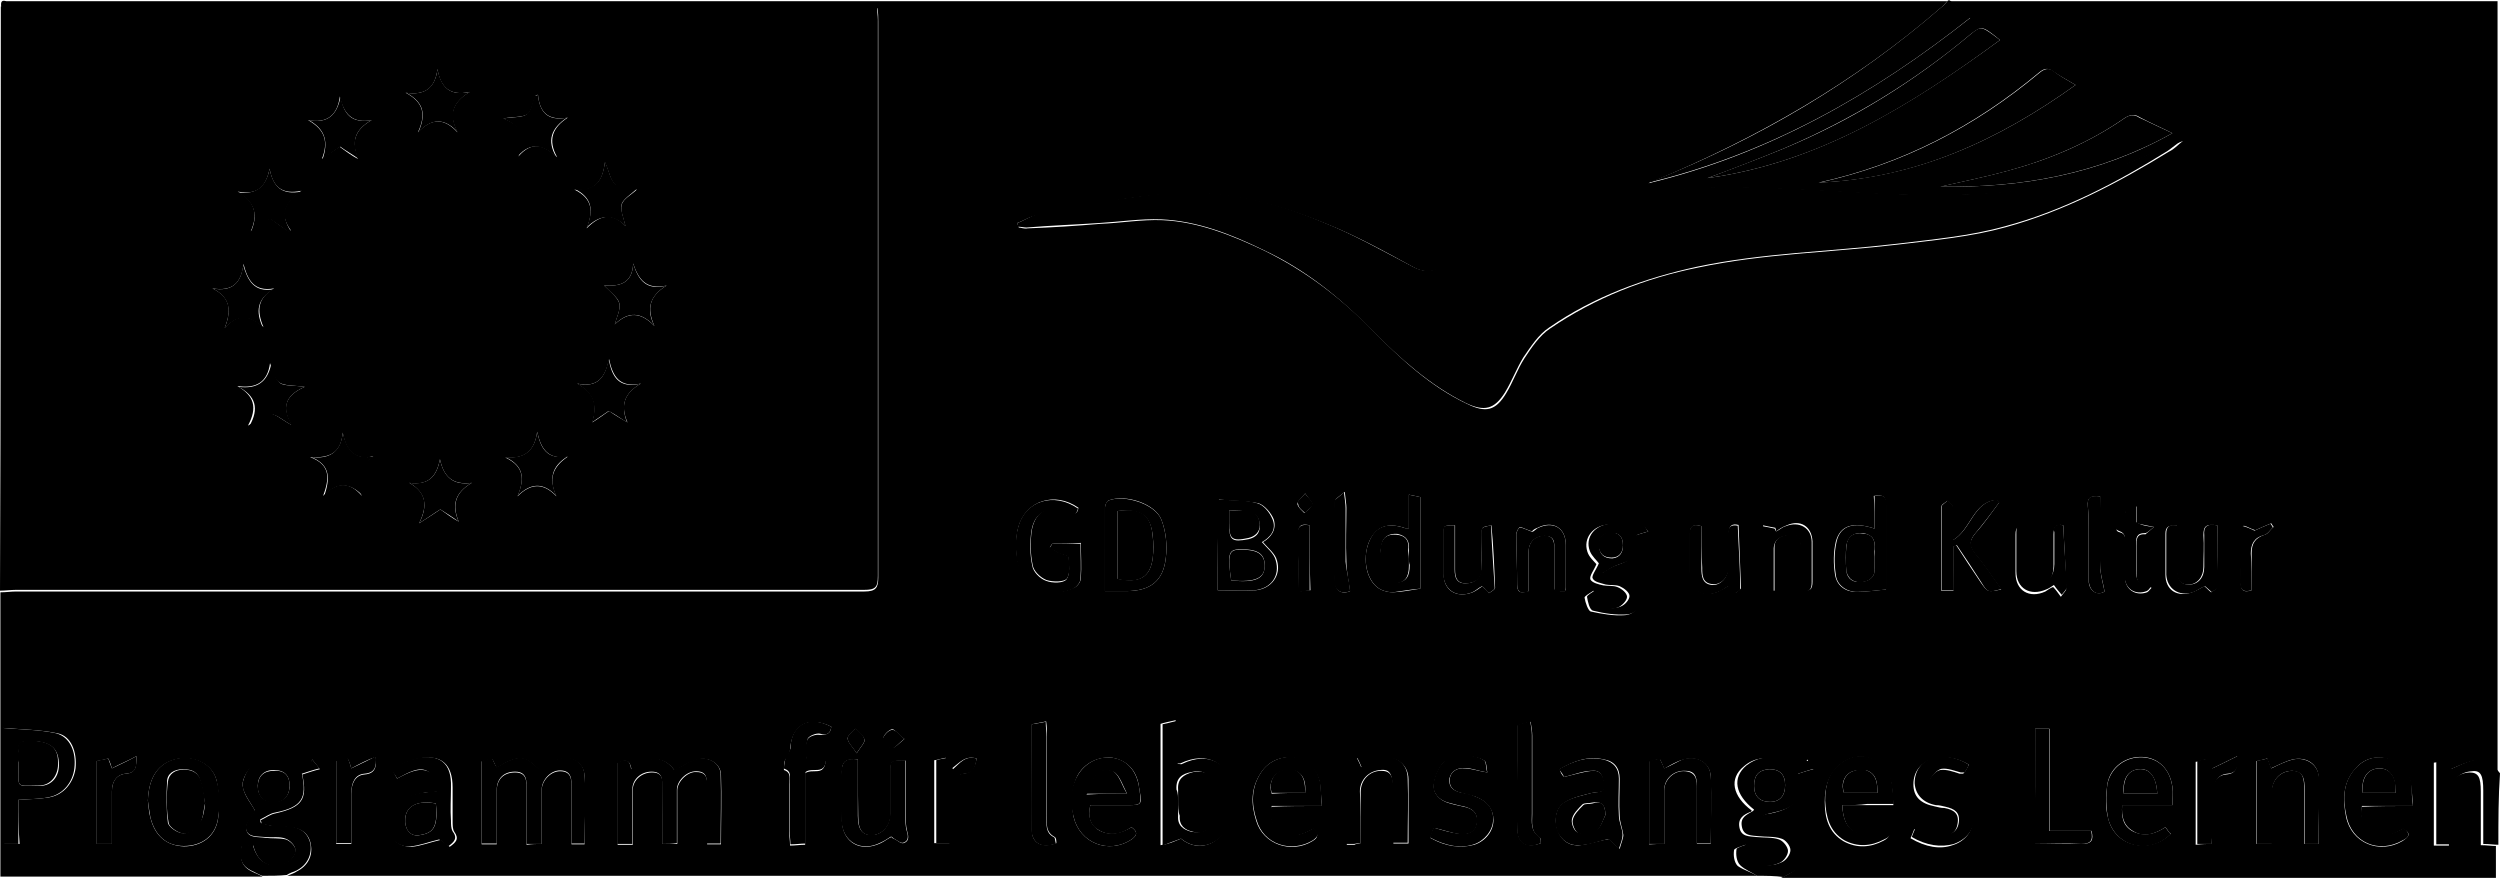 <svg xmlns="http://www.w3.org/2000/svg" viewBox="0 0 612 218.7">
  <style type="text/css">
    .path{fill:#666;}
  </style>  
<g>
	<path class="st0" d="M430.1,214.4c-119.9,0-239.9,0-359.8,0c0.9-0.4,1.7-0.6,2.4-1.1c2.6-1.3,3.9-3.7,3.4-6.5
		c-0.4-2.6-2.2-4.1-5.2-4.3c-1.3-0.2-2.6,0-3.9-0.2c-1.1-0.2-1.9-0.4-3-0.6c0-0.2,0-0.6-0.2-0.9c1.3-0.6,2.4-1.5,3.7-1.7
		c6.5-1.5,7.8-3.4,6.5-9.5c1.3-0.4,2.6-0.9,4.3-1.3c-0.9-1.1-1.3-1.7-1.9-2.4c0,0.2-0.2,0.6-0.2,0.9c-2.4-0.2-5-0.4-7.3-0.9
		c-2.8-0.4-5.6-0.2-7.5,1.9c-1.1,1.3-2.4,3.4-1.9,5c0.4,2.2,2.2,4.1,3,5.8c-0.6,1.3-2.4,2.8-2.2,4.3c0.2,2.4,3,1.9,4.7,2.2
		c1.5,0.2,3.4,0,5,0.4c1.1,0.4,2.4,1.7,2.4,2.8s-1.3,2.6-2.2,3c-4.1,1.7-7.1,0-8.2-4.3c-0.9,0-1.9,0.2-2.8,0.2
		c-0.6,3.7,0.2,5.2,3.2,6.5c0.6,0.2,1.3,0.6,1.9,0.9c-21.3,0-42.7,0-64.2,0c0-23.3,0-46.3,0-69.6c1.3,0,2.6-0.2,3.9-0.2
		c69.2,0,138.4,0,207.6,0c2.8,0,3.4-0.9,3.4-3.4c0-45.5,0-90.8,0-136.2c0-1.1,0-1.9-0.2-3.2c-1.7,0-3.2,0-4.7,0
		c-68.6,0-137.1,0-205.7,0c-1.3,0-2.8,0-4.1,0c0-0.9-0.4-2.2,1.3-1.7c0.4,0,0.6,0,1.1,0c158,0,316,0,474,0c-0.6,0.6-1.1,1.3-1.7,1.7
		c-20.9,18.1-44.6,31.7-70.1,42.3c-0.2,0-0.4,0.2-0.9,0.2c-0.2,0.2-0.4,0.4-0.6,0.4c29.5-7.1,55.2-21.8,78.9-40.5
		c-1.9-1.5-3.4-2.8-5.2-4.1c44.8,0,89.7,0,134.3,0c0,63.2,0,126.1,0,189.3c-3-4.5-4.3-4.5-11.9-1.1c-0.2-0.6-0.4-1.5-0.9-2.4
		c-1.1,0.2-2.2,0.6-2.8,0.6c0,6.9,0,13.6,0,20.3c1.3,0,2.4,0,3.7,0c0-4.3,0-8.4,0-12.7c0-3,1.9-5,5-5.2c2.2,0,2.8,1.1,2.8,4.7
		c0,1.5,0,3,0,4.7c0,2.8,0,5.6,0,8.4c1.5,0,2.6,0.2,3.7,0.2c0,2.6,0,5.2,0,7.8c-58.4,0-116.6,0-175,0c1.3-0.6,2.6-1.3,3.7-2.2
		c1.9-1.5,2.6-3.7,1.7-6.3c-0.9-2.4-2.6-3.4-5-3.7c-2.2-0.2-4.3-0.2-6.7-0.4c0.4-2.8,2.4-3,3.9-3.2c6-1.3,7.5-3.7,6-9.5
		c1.3-0.4,2.6-0.9,4.3-1.3c-0.6-1.1-1.1-1.7-1.5-2.4c0,0.2-0.2,0.4-0.2,0.6c-2.4-0.2-4.7-0.2-7.1-0.6c-3-0.6-5.8-0.4-8.2,1.7
		c-3.7,3-2.8,7.3,1.9,10.8c0,0.2-0.2,0.4-0.4,0.4c-1.5,0.6-3,1.5-2.6,3.7c0.4,2.4,2.4,2.2,4.1,2.4c1.9,0.2,3.9,0,5.6,0.6
		c1.1,0.4,2.2,1.9,2.2,2.8c0,1.1-1.1,2.6-2.2,3c-4.1,1.7-7.1,0-8.2-4.5c-1.1,0.4-2.8,0.9-2.8,1.3c-0.2,1.3,0,3,0.9,3.9
		C427,213.1,428.8,213.5,430.1,214.4z M249,54.6c0.2,0.4,0.2,0.6,0.4,1.1c0.6,0,1.3,0.4,2.2,0.2c5.8-0.2,11.9-0.6,17.7-1.1
		c5.2-0.2,10.1-1.1,15.3-0.9c8.8,0.4,17,3.7,25,7.5c10.1,5,18.8,11.6,26.5,19.6c6.9,6.9,14,13.6,23.1,17.9c4.5,2.2,6.9,1.7,9.5-2.6
		c1.7-2.8,2.8-6,4.5-8.6c1.7-2.6,3.7-5.6,6.3-7.3c11-7.5,23.3-12.3,36.2-14.9c16-3.4,32.6-3.7,48.7-5.6c9.1-1.1,18.1-1.9,26.7-4.3
		c14.2-3.9,27.4-10.8,39.9-18.5c1.3-0.6,2.2-1.7,3.4-2.6c-5.6,2.2-10.8,4.5-16.2,6.7c-18.8,6.9-38.4,7.1-58.2,6.3
		c-17.7-0.9-35.1-2.4-52.8-0.9c-14.2,1.1-27.8,4.5-40.3,11.2c-4.7,2.6-9.5,5.2-14.2,7.8c-2.2,1.1-4.3,1.1-6.7-0.2
		c-7.1-3.9-14.2-7.8-21.8-10.8c-12.3-5-25-8.2-38.4-7.1c-4.5,0.4-9.1,0.9-13.6,1.7c-6,1.1-12.1,2.2-17.9,3.4
		C252.2,52.9,250.7,54,249,54.6z M508.1,20.8c-2.2-1.3-3.9-2.2-5.6-3.4c-1.3-0.9-2.2-0.6-3.4,0.4c-15.7,13.1-33.4,22.4-53.9,26.9
		C469.1,43.6,489.1,34.4,508.1,20.8z M489.6,9.8c-4.5-3.7-4.5-3.4-7.1-1.5c-13.8,11.6-29.1,20.9-45.7,28c-6.3,2.6-12.5,5-18.8,7.3
		C445.4,39.8,467.8,25.7,489.6,9.8z M162.1,206.6c1.5,0,2.4,0,3.7,0c0-4.5,0-8.8,0-13.1c0-2.2,2.6-4.7,4.7-4.5c3,0,2.6,2.4,2.6,4.1
		c0,4.5,0,9.1,0,13.6c1.3,0,2.4,0,3.4,0c0-5.8,0.2-11.6,0-17.2c-0.2-2.8-3.4-4.5-6.3-3.4c-1.7,0.6-3.2,1.5-5,2.6
		c-3.2-4.3-6.7-3-10.6-0.2c-0.4-3.2-2.2-2.2-3.4-1.7c0,6.9,0,13.4,0,20c1.3,0,2.4,0,3.7,0c0-4.5,0-9.1,0-13.4c0-2.4,2.2-4.3,4.7-4.3
		c2.8,0,2.6,1.9,2.6,3.9C162.1,197.3,162.1,201.9,162.1,206.6z M132.6,206.6c0-4.5,0-8.8,0-13.1c0-2.4,2.2-4.7,4.5-4.7
		c3,0,2.8,2.4,2.8,4.3c0,4.5,0,8.8,0,13.6c1.3,0,2.2,0,3.2,0c0-5.6,0.2-11.2,0-16.8c-0.2-3.2-3.2-5-6.5-3.9
		c-1.7,0.6-3.2,1.7-4.7,2.4c-3.4-3.4-5-3.7-10.3-0.4c-0.4-0.6-0.6-1.3-1.1-2.2c-1.1,0.2-1.9,0.4-2.6,0.6c0,6.9,0,13.6,0,20.3
		c1.3,0,2.4,0,3.7,0c0-4.5,0-8.8,0-13.1c0-2.8,1.7-4.5,4.5-4.5c3,0,2.8,2.4,2.8,4.3c0,1.7,0,3.2,0,5c0,2.8,0,5.6,0,8.4
		C130.4,206.6,131.3,206.6,132.6,206.6z M531.8,32.6c-3-1.5-5.6-2.6-8-3.9c-1.3-0.9-2.4-0.6-3.7,0.2c-8.6,6-18.3,10.1-28.5,12.9
		c-5.4,1.5-11,2.6-16.6,3.9C494.7,46,513.7,42.8,531.8,32.6z M289.1,205.3c4.7,3.9,10.6,0.9,11.9-5c0.4-1.9,0.6-4.1,0.4-6.3
		c-0.4-7.3-5.8-10.3-12.5-7.1c-0.2,0-0.4,0-1.1,0c0-3.4,0-6.7,0-10.6c-1.7,0.4-2.8,0.6-3.7,0.9c0,9.9,0,19.6,0,29.7
		C286.3,206.6,287.4,206,289.1,205.3z M4.5,195.8c2.8-0.2,5.2-0.2,7.5-0.6c3.7-0.6,6-3.7,6.5-7.1c0.4-4.1-1.1-8-4.5-8.6
		c-4.3-0.9-8.6-0.9-13.1-1.3c0,9.5,0,18.3,0,26.9c0,0.4,0,0.9,0.2,1.5c1.1,0,2.2,0,3.7,0C4.5,202.9,4.5,199.5,4.5,195.8z
		 M298.1,144.5c3.2,0,6.3,0.2,9.3,0c3.9-0.4,6.3-3.7,5.2-7.3c-0.4-1.7-2.2-3-3.4-4.5c1.9-1.1,3.4-3,2.6-5.6
		c-0.6-1.5-2.2-3.4-3.7-3.9c-3-0.6-6.5-0.6-9.7-0.9C298.1,130.1,298.1,137.2,298.1,144.5z M323.6,197.3c-0.2-1.9-0.2-3.4-0.4-5
		c-0.4-3.4-2.8-6-6-6.7s-6.7,0.6-8.6,3.7c-2.4,3.7-2.4,7.5-1.1,11.6c1.7,5.8,8.6,8.2,13.8,5c1.5-0.9,1.5-1.7,0.2-3
		c-2.6,1.5-5.6,2.6-8.4,0.6c-1.9-1.3-2.4-3.4-1.9-6C315.2,197.3,319,197.3,323.6,197.3z M590.7,197.3c-0.2-1.9-0.2-3.4-0.4-4.7
		c-0.4-3.2-2.2-5.6-5.4-6.7c-3.2-1.1-6.3-0.2-8.4,2.4c-3,3.4-3,7.5-2.2,11.6c1.3,6.5,8.2,9.3,13.8,6c1.7-1.1,2.2-1.9,0.2-3
		c-2.6,1.5-5.2,2.4-8,0.6c-2.2-1.3-2.6-3.4-2.2-6C582.3,197.3,586.1,197.3,590.7,197.3z M36.2,196c0.2,1.3,0.2,2.8,0.6,4.1
		c1.1,4.5,3.9,6.9,8.2,7.1c4.3,0,7.8-2.4,8.4-6.9c0.4-3,0.2-6.5-0.4-9.3c-1.1-4.1-5.6-6-9.7-5.2C38.8,186.8,36.4,190.2,36.2,196z
		 M266.9,197.1c3.2,0,6.3,0,9.3,0c3.2,0,3.4-0.2,2.8-3.4c0-0.4-0.2-0.9-0.2-1.3c-0.6-3.9-3-6.3-6.5-6.9c-3.4-0.4-6.9,1.3-8.6,4.5
		c-1.5,3.2-1.5,6.5-0.9,9.9c1.5,6.5,8.6,9.3,14.2,5.6c1.5-1.1,1.5-1.9,0-3c-2.6,1.7-5.4,2.4-8.2,0.6
		C266.9,202.1,266.2,199.9,266.9,197.1z M451,197.1c2.2,0,4.1,0,6,0c2.2,0,4.1,0,6.5,0c-0.2-2.2-0.2-4.1-0.6-5.8
		c-1.5-5.8-8-8-12.5-4.1c-2.8,2.4-3.7,5.6-3.7,9.1c0,3.9,0.9,7.5,4.7,9.7c3.2,1.7,6.5,1.5,9.7-0.2c1.7-0.9,1.9-1.9,0.4-3
		C455.3,206,451.2,204,451,197.1z M382.9,190.2c2.6-0.6,4.7-1.3,6.9-1.5c2.2-0.2,2.8,1.5,3,3.4c0.2,2.2-1.3,1.7-2.6,1.9
		c-2.4,0.6-5,1.1-7.1,2.4c-2.2,1.3-2.8,4.5-1.7,7.1c0.9,2.4,3,3.7,5.4,3.4c2.2-0.2,4.5-1.1,7.1-1.5c0.4,0.2,1.1,1.1,2.6,2.4
		c0.4-1.5,0.9-2.6,0.9-3.4c-0.2-1.5-0.9-3.2-0.9-4.7c-0.2-3,0-6,0-9.1c0-2.6-1.3-4.3-3.9-4.7c-3.9-0.9-7.3,0.4-10.8,2.4
		C382,189.1,382.4,189.8,382.9,190.2z M530.1,202.5c-2.6,1.7-5.4,2.6-8,0.9c-2.2-1.3-2.8-3.4-2.6-6.3c4.1,0,8.2,0,12.3,0
		c0-1.7,0.2-3,0-4.5c-0.6-4.3-3.4-7.1-7.3-7.3c-4.1-0.2-7.8,2.4-8.6,6.5c-0.4,2.8-0.6,5.8,0.2,8.6c1.7,6.9,10.1,8.8,15.3,3.7
		C530.9,203.8,530.7,203.2,530.1,202.5z M97.2,190.6c2.8-1.5,5.6-3,8.2-1.5c1.1,0.6,1.3,2.8,1.9,4.7c-1.7,0.2-3,0-3.9,0.4
		c-1.9,0.4-3.7,0.9-5.4,1.7c-2.6,1.3-3.7,4.3-2.8,7.3c0.6,2.4,2.6,4.1,5.6,4.1c2.2-0.2,4.5-1.1,7.1-1.7c0.4,0.2,1.3,1.1,2.2,1.7
		c1.5-1.1,2.4-1.9,1.1-3.7c-0.4-0.6-0.4-1.7-0.4-2.6c0-2.8,0-5.4,0-8.2c0-5.8-2.8-8.2-8.4-7.1c-2.2,0.4-4.1,1.5-6.5,2.4
		C96.4,189.1,96.8,189.8,97.2,190.6z M210,185.9c-2.8-0.2-3.9,0.4-3.9,3c0.2,4.1,0,8,0,12.1c0.2,5.2,4.5,7.8,9.5,5.4
		c0.9-0.4,1.7-1.1,2.6-1.5c0.2,0.2,0.4,0.4,0.6,0.4c0.9,0.4,1.7,1.3,2.4,1.1c1.3-0.4,1.3-1.5,0.9-2.8c-0.4-1.5-0.4-3-0.4-4.5
		c0-4.3,0-8.6,0-12.9c-3.7,0-3.7,0-3.7,3c0,3.4,0,6.7,0,10.1c0,2.8-1.9,5-4.5,5.2c-2.4,0-3.4-1.3-3.4-4.7
		C210,195.2,210,190.4,210,185.9z M407.4,206.6c0-4.5,0-8.8,0-13.1c0-2.6,2.4-5,5.2-4.7s2.8,2.4,2.8,4.3c0,1.7,0,3.2,0,5
		c0,2.8,0,5.6,0,8.4c1.3,0,2.4,0,3.4,0c0-5.6,0.2-11,0-16.4c-0.2-3.4-3.4-5.2-6.9-4.1c-1.5,0.4-3,1.3-4.5,2.2
		c-0.4-0.9-0.6-1.5-1.1-2.4c-1.1,0.2-1.9,0.6-2.6,0.6c0,7.1,0,13.6,0,20.3C405.1,206.6,406.1,206.6,407.4,206.6z M333.1,206.4
		c0-4.3,0-8.4,0-12.5c0-3,2.2-5.2,5-5.2c2.2,0,3,1.1,3,4.7c0,1.5,0,3,0,4.7c0,2.8,0,5.6,0,8.4c1.5,0,2.4,0,3.7,0
		c0-5.4,0-10.6,0-15.7c0-3.7-3.2-6-6.7-5c-1.5,0.4-3,1.3-4.7,2.2c-0.4-0.9-0.6-1.5-1.1-2.4c-1.1,0.4-1.9,0.6-2.6,0.9
		c0,6.9,0,13.6,0,20.3c0.9,0,1.5,0,1.9,0C331.8,206.6,332.2,206.6,333.1,206.4z M567.6,206.6c0-5.6,0.2-11,0-16.4
		c-0.2-3.2-3-5-6.3-4.3c-1.7,0.4-3.4,1.3-5.4,2.2c-0.2-0.6-0.6-1.5-0.9-2.4c-1.1,0.2-1.9,0.6-2.6,0.6c0,6.9,0,13.6,0,20.3
		c1.3,0,2.4,0,3.7,0c0-4.3,0-8.4,0-12.7c0-3,2.2-5.2,5-5.2c2.4,0,3,1.1,3,5c0,4.3,0,8.6,0,12.9C565.2,206.6,566.3,206.6,567.6,206.6
		z M270.5,144.7c1.9,0,3.7,0,5.2,0c5.8,0,9.1-2.4,9.7-8.2c0.4-3,0-6.5-1.1-9.3c-1.5-3.9-8.8-6.3-12.9-4.7c-0.4,0.2-0.9,1.1-0.9,1.7
		C270.5,130.9,270.5,137.6,270.5,144.7z M403.5,130.1c-0.6-0.6-1.1-1.5-1.5-1.5c-2.8-0.2-5.6-0.4-8.2-0.2c-3.9,0.2-6.3,3.4-5.2,6.7
		c0.4,1.3,1.7,2.4,2.2,3c-0.6,1.5-1.7,2.8-1.5,3.7c0.4,0.9,2.2,1.3,3.2,1.5c1.1,0.2,2.4,0,3.4,0.4c1.1,0.4,2.4,1.5,2.4,2.4
		c0,0.9-1.3,2.2-2.2,2.6c-3.2,1.1-5.2-0.2-6-4.1c-0.9,0.6-2.2,1.3-2.2,1.7c0.2,1.3,0.9,3.2,1.5,3.4c2.8,0.6,5.6,1.1,8.4,0.9
		c2.6-0.2,3.9-2.6,3.4-5c-0.2-2.6-1.9-3.4-4.3-3.9c-1.7-0.2-3.2-0.4-5-0.6c0-0.2,0-0.4-0.2-0.6c0.9-0.4,1.7-1.1,2.6-1.5
		c1.5-0.9,3.7-1.1,4.7-2.4c1.1-1.3,0.9-3.4,1.1-5.4C401.2,130.7,402.3,130.5,403.5,130.1z M364.1,189.1c-0.2-1.1-0.2-2.4-0.6-2.8
		c-2.4-1.7-8-1.5-10.1,0.4c-1.3,1.3-2.2,3.7-2.4,5.4c-0.2,2.2,1.5,3.9,3.7,4.5c1.3,0.4,2.4,0.6,3.7,0.9c1.9,0.4,3.4,1.3,3.2,3.7
		c-0.2,2.6-2.2,3.2-4.1,3c-2.2-0.2-4.1-1.1-6.5-1.5c-0.2,0.6-0.6,1.5-0.9,2.4c3.9,2.2,7.5,2.6,10.8,1.7c2.8-0.9,4.7-3.4,4.7-6
		s-1.5-4.7-4.5-5.8c-1.1-0.4-2.4-0.6-3.4-0.9c-1.7-0.4-3-1.3-2.8-3.4c0.2-1.9,1.9-2.8,3.7-2.6C360,188.1,361.7,188.7,364.1,189.1z
		 M482,187.2c-2.8-1.7-6-2.2-8.6-1.5c-3.2,0.9-5,3.2-5,6.3c0,3,1.7,4.7,5.2,5.4c0.9,0.2,1.5,0.4,2.4,0.4c2.2,0.4,3.7,1.3,3.2,3.9
		c-0.4,2.6-2.4,3-4.3,2.8c-1.9-0.2-4.1-1.1-6.3-1.5c-0.2,0.6-0.6,1.5-0.9,2.2c3.7,2.2,7.3,2.8,10.3,1.7c3-0.9,5-3.4,5-6.5
		c0-2.8-1.7-4.7-5-5.6c-1.1-0.2-2.4-0.4-3.4-0.9c-1.1-0.6-2.6-2.2-2.4-2.6c0.4-1.3,1.7-2.6,2.8-2.8c1.5-0.2,3.2,0.4,4.7,0.9
		c0.2,0,0.4,0,0.9,0C481.4,188.5,481.6,187.8,482,187.2z M478.3,133.7c0.2,0,0.4-0.2,0.6-0.2c1.9,3,3.9,6,6,9.1
		c1.7,2.4,1.7,2.4,5,1.7c-2.2-3-4.1-6-6.5-8.8c-1.5-1.9-1.3-3.2,0.2-5c2.2-2.4,3.9-5,5.8-7.5c-0.2-0.2-0.4-0.4-0.6-0.6
		c-5.8,0.4-6.3,7.3-10.8,9.9c0-3,0-5.6,0-8.2c0-0.4-0.9-1.1-1.3-1.5c-0.4,0.4-1.5,0.9-1.5,1.5c0,6.9,0,13.6,0,20.5c1.1,0,1.9,0,3,0
		C478.3,140.9,478.3,137.4,478.3,133.7z M257.6,133.1c-0.2,0.2-0.4,0.6-0.6,0.9c0.9,0.4,1.5,1.1,2.4,1.3c0.6,0.4,2.2,0.6,2.2,0.9
		c0.2,1.9,0.4,4.3-0.4,5.4c-0.6,0.9-3.4,0.9-5,0.4c-1.5-0.6-3.2-2.2-3.4-3.7c-0.6-2.8-0.6-5.8-0.2-8.6c0.9-4.7,4.3-6.5,8.8-4.3
		c1.7,0.6,2.4,0.4,2.6-1.1c-5.8-4.1-12.9-1.7-14.7,4.7c-0.6,2.2-0.6,4.5-0.4,6.7c0.6,7.3,7.3,11.2,14,8.2c0.9-0.4,1.7-1.5,1.7-2.4
		c0.2-2.8,0-5.6,0-8.6C261.9,133.1,259.8,133.1,257.6,133.1z M458.9,129.4c-5.2-1.7-8.4-0.9-9.5,3.2c-0.6,2.6-0.6,5.4-0.2,8
		c0.4,2.8,2.6,4.3,5.2,4.3c2.4,0,5-0.4,7.3-0.6c0-6.9,0-13.6,0-20.5c0-2.2-0.6-2.8-3-2.4C458.9,124,458.9,126.6,458.9,129.4z
		 M347.7,144.1c0-7.3,0-14.7,0-22.4c-0.9-0.2-1.7-0.4-2.8-0.6c0,1.5,0,2.8,0,4.1c0,1.3,0,2.6,0,4.1c-0.6,0-0.6,0-0.9,0
		c-4.3-1.5-7.1-0.4-8.8,3.2c-1.9,4.5-0.6,10.3,3,11.9c0.9,0.4,1.9,0.6,2.8,0.6C343.2,144.9,345.3,144.5,347.7,144.1z M203.5,177.9
		c-5.6-2.8-9.7-0.4-10.1,5.6c0,0.9-0.9,1.9-1.3,2.8c-0.2,0.6-0.2,1.9-0.2,2.2c1.9,0.6,1.3,2.2,1.3,3.4c0,3.9,0,7.8,0,11.9
		c0,1.1,0.2,1.9,0.2,3.2c1.3,0,2.4-0.2,3.7-0.2c0-6,0-11.9,0-17.5c1.7-1.3,4.7,0.9,5-3c-1.1,0-1.9,0-3,0c-0.6,0-1.7-0.2-1.7-0.4
		c-0.2-1.5-0.4-3.2,0.2-4.7c0.2-0.9,2.2-1.5,3-1.3C202.4,179.9,203.3,179.7,203.5,177.9z M498.2,178.4c0,9.5,0,18.8,0,28.2
		c3.9,0,7.8,0,11.4,0c2.4,0,3-0.9,2.4-3.2c-3.2,0-6.7,0-10.3,0c0-8.6,0-16.8,0-25C500.6,178.4,499.5,178.4,498.2,178.4z
		 M252.6,177.3c0,8.6,0,17.2,0,25.9c0,3.2,2.4,4.5,6,3.2c0-0.4,0-1.3-0.4-1.5c-2.4-1.3-1.9-3.4-1.9-5.4c0-6.5,0-12.7,0-19.2
		c0-1.1,0-2.4-0.2-3.7C254.6,176.9,253.7,177.1,252.6,177.3z M377.2,206.4c0-0.4,0-1.1-0.2-1.3c-2.4-1.5-1.9-3.7-1.9-5.8
		c0-6.5,0-12.7,0-19.2c0-1.1-0.2-2.2-0.4-3.4c-1.5,0.4-2.4,0.6-3.2,0.9c0,3,0,5.8,0,8.8c0,5.6,0,11.2,0,16.8
		C371.6,206.4,373.8,207.7,377.2,206.4z M364.5,145.2c0.6-0.4,1.5-0.9,1.5-1.3c-0.2-5.2-0.4-10.3-0.9-15.3c-2.4,0.4-2.4,0.4-2.4,2.4
		c0,2.8,0,5.6,0,8.4c0,2.4-1.7,3.4-3.9,3.4c-2.2,0-2.6-1.5-2.6-3.4c0-3.7,0-7.3,0-10.8c-2.8,0-2.8,0-2.8,2.2c0,3.2,0,6.5,0,9.7
		c0,4.1,3.2,6,7.1,4.5c0.9-0.4,1.5-0.9,2.4-1.5C363.4,144.1,364.1,144.5,364.5,145.2z M542.8,128.6c-2.8-0.4-3.4,0.2-3.4,2.4
		c0.2,2.6,0,5.2,0,7.8c0,2.4-1.5,4.3-3.7,4.3c-2.8,0-2.8-2.2-2.8-4.1c0-3.4,0-6.9,0-10.3c-1.9-0.2-2.8,0.2-2.8,1.9
		c0,3.4,0,6.7,0,10.1c0,3.7,2.8,5.6,6.5,4.3c1.1-0.4,1.9-0.9,3-1.5c0.6,0.4,1.1,1.1,1.7,1.5c0.6-0.4,1.3-0.9,1.3-1.1
		C542.8,138.9,542.8,133.7,542.8,128.6z M383.1,144.7c0.2-0.4,0.2-0.9,0.2-1.1c0-3.4,0-6.9,0-10.3c0-4.1-3.2-6-6.9-4.1
		c-0.6,0.2-1.3,0.6-1.3,0.9c-1.3-0.4-2.2-0.9-3-1.1c-0.2,0-0.9,1.1-0.9,1.7c0,4.1,0.2,8.2,0.2,12.3c0,1.9,0.6,2.4,2.8,1.7
		c0-3.2,0-6.5,0-9.7c0-2.4,1.7-3.9,3.9-3.9c2.4,0,2.4,1.9,2.4,3.4c0,3.2,0,6.5,0,9.5c0,0.2,0.2,0.4,0.2,0.6
		C381.6,144.7,382.2,144.7,383.1,144.7z M434.8,130.1c0-0.2,0-0.4-0.2-0.9c-1.1-0.2-2.2-0.4-3-0.6c0,5.8,0,10.8,0,16
		c1.1,0,1.7,0,2.8,0c0-3.7,0-7.1,0-10.6c0-2.6,2.2-3,4.1-3.2c2.2-0.2,2.4,1.5,2.4,3.2c0,3.4,0,7.1,0,10.3c2.2,0.6,2.8,0,2.8-1.9
		c0-3.2,0-6.5,0-9.9c-0.2-3.7-3-5.4-6.3-3.9C436.3,129,435.4,129.6,434.8,130.1z M505.1,128.6c-1.7-0.4-2.4,0.4-2.4,2.2
		c0,2.6,0,5.2,0,7.8c0,2.8-1.3,4.5-3.7,4.5c-3,0-2.8-2.4-2.8-4.3c-0.2-3.4,0-6.7,0-9.9c-2.2-0.4-2.8,0.2-2.8,1.9c0,3.2,0,6.5,0,9.5
		c0,4.3,3.4,6.3,7.3,4.5c0.6-0.4,1.3-0.9,1.9-1.1c0.6,0.6,1.1,1.3,1.9,2.4c0.6-0.9,1.3-1.5,1.3-1.9
		C505.7,138.7,505.3,133.7,505.1,128.6z M416.5,128.8c-2.2-0.6-2.8,0.2-2.8,1.9c0,3.2,0,6.5,0,9.5c0,4.1,3.2,6.3,7.1,4.5
		c0.9-0.4,1.5-0.9,2.4-1.3c0.6,0.6,1.1,1.1,1.7,1.7c0.4-0.4,1.3-0.9,1.3-1.1c-0.2-5.2-0.4-10.3-0.6-15.5c-1.7-0.4-2.4,0.2-2.4,2.2
		c0,2.8,0,5.4,0,8.2c0,2.4-1.9,4.3-3.9,4.1c-2.6-0.2-2.6-2.2-2.6-4.1C416.5,135.5,416.5,132,416.5,128.8z M239.1,185.7
		c-2.8-0.9-4.3,1.1-6.3,2.6c-0.4-1.1-0.9-1.9-1.3-2.8c-1.1,0.2-2.2,0.6-2.8,0.6c0,6.9,0,13.4,0,20.3c1.5,0,2.4,0,3.7,0
		c0-4.3,0-8.4,0-12.3c0-2.6,1.1-4.5,3.4-4.7C238.4,189.1,238.6,187.6,239.1,185.7z M86,188.1c-0.2-0.6-0.4-1.5-0.9-2.4
		c-1.1,0.2-2.2,0.6-2.8,0.6c0,7.1,0,13.6,0,20.3c1.5,0,2.4,0,3.7,0c0-4.3,0-8.4,0-12.3c0-2.4,0.9-4.5,3.2-4.7c2.6-0.2,3-1.7,2.8-4.3
		C90.1,185.9,88,187,86,188.1z M27.4,206.6c0-1.1,0-2.2,0-3c0-3.2,0-6.5,0-9.9c0-2.4,1.1-4.1,3.4-4.3c2.6-0.2,2.6-1.9,2.6-4.3
		c-1.9,1.1-4.1,1.9-6,3c-0.2-0.6-0.4-1.5-0.9-2.4c-1.1,0.2-2.2,0.6-2.8,0.6c0,6.9,0,13.6,0,20.3C25,206.6,26.1,206.6,27.4,206.6z
		 M541.3,206.6c0-1.1,0.2-2.2,0.2-3c0-3,0-6.3,0-9.3c0-2.4,1.1-4.5,3.4-4.7c2.6-0.2,2.8-1.7,2.8-4.5c-2.6,1.3-4.5,2.2-6.5,3.2
		c-0.2-0.6-0.6-1.5-1.1-2.4c-1.1,0.2-2.2,0.6-2.6,0.6c0,6.9,0,13.6,0,20.3C539.4,206.6,540.2,206.6,541.3,206.6z M330.5,144.7
		c-0.4-2.6-0.9-5-0.9-7.3c-0.2-4.3,0-8.8,0-13.1c0-0.9-0.2-1.9-0.4-3.9c-1.3,1.1-2.4,1.7-2.4,2.4c-0.2,6.5-0.2,12.7,0,19.2
		C326.8,144.7,328.5,145.6,330.5,144.7z M527.3,129c-1.9-0.4-3-0.6-4.3-0.9c0-1.5,0-2.8,0-4.1c-3.4-0.2-2.6,2.4-2.8,4.1
		c-2.2,0.9-2.6,1.9-1.3,2.2c1.7,0.4,1.3,1.7,1.3,2.8c0,2.8,0,5.4,0,8.2c0,3,2.6,4.7,5.4,3.7c0.4-0.2,0.6-0.6,1.1-1.1
		c-0.4-0.2-0.9-0.6-1.1-0.6c-2.4,0-2.6-1.5-2.6-3.2c0-2.2,0-4.3,0-6.5c0-1.5,0-3,2.2-2.8C525.6,130.5,526.2,129.9,527.3,129z
		 M514.1,121.5c-2.4-0.2-3.2,0.4-3,2.4c0.2,1.9,0.2,4.1,0.2,6c0,4.1,0,8,0,12.1c0,2.8,2.2,3.9,3.9,2.8c-0.4-2.4-1.1-4.3-1.1-6.5
		C513.9,132.7,514.1,127.1,514.1,121.5z M551.2,144.5c0-3,0-6,0-9.1c0-2.4,0.9-3.7,3.2-4.5c0.9-0.2,1.3-1.3,2.2-1.9
		c-0.2-0.2-0.4-0.6-0.6-0.9c-1.5,0.6-3,1.3-3.9,1.7c-1.3-0.4-1.9-0.9-2.8-1.1c-0.2,0-0.9,1.1-0.9,1.5c0,4.1,0.2,8.2,0.2,12.3
		C548.4,144.3,549.1,145.2,551.2,144.5z M320.6,128.6c-1.7-0.4-2.8-0.2-2.8,1.9c0,4.5,0,9.1,0.2,13.6c0,0.2,0.2,0.2,0.4,0.6
		c0.6,0,1.5-0.2,2.4-0.2C320.6,139.1,320.6,134,320.6,128.6z M221.4,180.9c-1.5-1.1-2.4-2.4-3-2.4c-0.9,0.2-2.2,1.5-2.2,2.4
		c0,0.6,1.3,2.2,2.2,2.2C219,183.1,220.1,182,221.4,180.9z M209.7,184.4c1.1-1.7,2.2-2.8,1.9-3.4c-0.2-0.9-1.5-1.7-2.2-2.6
		c-0.6,0.9-1.9,1.5-1.9,2.4C207.6,181.8,208.7,182.7,209.7,184.4z M319.5,120.8c-0.9,1.1-1.9,1.9-1.9,2.6c0.2,0.9,1.1,1.5,1.7,2.2
		c0.6-0.6,1.7-1.3,1.9-2.2C321.4,123,320.3,122.1,319.5,120.8z"/>
	<path d="M0.2,1.6c1.3,0,2.8,0,4.1,0c68.6,0,137.1,0,205.7,0c1.5,0,3,0,4.7,0c0,1.3,0.2,2.2,0.2,3.2c0,45.5,0,90.8,0,136.2
		c0,2.8-0.6,3.4-3.4,3.4c-69.2,0-138.4,0-207.6,0c-1.3,0-2.6,0.2-3.9,0.2C0.2,97.1,0.2,49.5,0.2,1.6z M160.2,79.8
		c-1.9-4.3-1.3-7.3,3-9.9c-5,1.1-6.9-1.5-8.2-5.4c-0.2,5-3.4,5.6-7.1,5.4c1.5,1.5,3.2,2.8,3.7,4.3c0.4,1.5-0.6,3.4-1.1,5.2
		C153.9,76.2,156.9,76.4,160.2,79.8z M131.7,23.2c-0.2,0-0.4,0.2-0.6,0.2c-0.6,1.5-0.9,3.7-1.9,4.5c-1.3,0.9-3.2,0.6-6,1.1
		c5.2,1.9,5.4,5.2,3.7,9.3c3.4-3.9,6.3-2.8,9.5,0.2c-2.4-4.3-1.1-7.3,2.6-9.7C134.1,29.6,132.1,27.5,131.7,23.2z M66,41.3
		c-0.9,4.5-3,6.5-7.8,5.6c4.3,2.4,5,5.6,3.2,9.7c1.5-1.1,3-2.2,4.7-3.2c1.5,1.1,3,2.2,4.5,3.2c0.2,0,0.4-0.2,0.6-0.2
		c-3-4.1-1.5-7.1,2.6-9.7C69,47.7,66.8,45.8,66,41.3z M100.2,118.2c4.3,2.4,4.5,5.6,2.4,9.9c2.4-1.5,3.7-2.4,5.2-3.4
		c1.5,1.1,3,2.2,4.5,3c-1.7-4.1-0.9-7.1,3.2-9.5c-4.7,0.6-6.9-1.5-7.8-5.8C106.9,116.7,104.8,118.9,100.2,118.2z M83.9,105.9
		c-0.4,5-3.2,6.3-8,6c5.2,1.9,4.7,5.4,3.2,9.5c3.2-3.4,6.3-3.7,9.5,0c-2.4-4.3-0.9-7.3,2.8-9.7C86.7,112.8,84.7,110.2,83.9,105.9z
		 M131.5,105.7c-0.6,4.5-2.8,6.7-7.8,6.3c4.7,2.2,4.7,5.4,3,9.5c3.2-3.2,6.3-3.4,9.5,0c-1.9-4.1-1.1-7.1,2.8-9.7
		C134.1,112.6,132.4,109.8,131.5,105.7z M74.6,94.7c-2.8-0.4-5-0.2-6.3-1.1c-1.3-0.9-1.5-3-2.2-4.7c-0.6,4.5-3.2,6.3-8,5.6
		c4.1,2.4,5,5.2,2.6,9.7c2.4-1.3,3.7-3,5.2-3c1.5,0,3,1.5,5.4,2.8C69,99.9,69.6,96.9,74.6,94.7z M156.9,93.9c-5.2,1.1-6.9-1.7-7.8-6
		c-0.9,4.3-2.6,7.1-7.8,6c4.3,2.2,5,5.4,3.7,9.5c1.5-0.9,2.8-1.9,4.1-2.8c1.5,1.1,3,1.9,4.5,2.8C151.8,99.2,152.8,96.2,156.9,93.9z
		 M91,29.4c-4.7,0.9-6.9-1.5-7.8-5.8c-0.6,4.5-3,6.7-7.8,5.8c4.3,2.4,5,5.4,3.4,9.5c1.3-1.1,2.8-1.9,4.3-3c1.5,1.1,3,2.2,4.5,3
		C86,34.8,86.7,31.8,91,29.4z M107.1,16.9c-0.6,4.7-3,6.5-7.8,5.8c4.5,2.4,5,5.4,3,9.7c3.2-3.4,6.3-3.7,9.7,0
		c-2.4-4.5-1.1-7.5,3-9.9C110.2,23.6,107.8,21.4,107.1,16.9z M153.1,55.3c-0.4-1.7-1.3-3.7-0.9-5.2c0.4-1.5,2.4-2.4,3.7-3.7
		c-1.9-0.2-4.1,0-5.2-1.1c-1.3-1.1-1.5-3-2.6-5.6c-0.6,5-2.6,7.3-7.5,6.7c4.5,2.2,4.7,5.4,3,9.5C147,52.5,150,52,153.1,55.3z
		 M52,70.6c4.5,2.2,4.7,5.4,3,9.7c3.2-3.7,6.3-3.2,9.5-0.2c-1.7-4.1-1.5-7.1,2.6-9.5c-5,0.9-6.5-2.2-7.5-6
		C59.1,69.3,56.9,71.4,52,70.6z"/>
	<path d="M477.3,0.1c1.5,1.3,3.2,2.6,5.2,4.1c-23.7,18.8-49.4,33.4-78.9,40.5c0.2-0.2,0.4-0.4,0.6-0.4c0.2-0.2,0.4-0.2,0.9-0.2
		c25.7-10.3,49.1-24.1,70.1-42.3c0.6-0.4,1.1-1.1,1.7-1.7C476.8,0.1,477.1,0.1,477.3,0.1z"/>
	<path d="M430.1,214.4c-1.3-0.9-3-1.5-4.1-2.6c-0.9-0.9-1.1-2.6-0.9-3.9c0-0.4,1.7-0.9,2.8-1.3c1.1,4.5,4.1,6.3,8.2,4.5
		c1.1-0.4,2.2-1.9,2.2-3s-1.3-2.6-2.2-2.8c-1.7-0.6-3.9-0.4-5.6-0.6c-1.7-0.2-3.7,0-4.1-2.4c-0.4-2.2,1.1-2.8,2.6-3.7
		c0.2,0,0.2-0.2,0.4-0.4c-4.7-3.7-5.4-7.8-1.9-10.8c2.4-1.9,5.2-2.4,8.2-1.7c2.4,0.4,4.7,0.4,7.1,0.6c0-0.2,0.2-0.4,0.2-0.6
		c0.4,0.6,0.9,1.3,1.5,2.4c-1.7,0.4-3,0.9-4.3,1.3c1.5,5.8,0,8.2-6,9.5c-1.5,0.4-3.4,0.4-3.9,3.2c2.4,0.2,4.5,0.2,6.7,0.4
		c2.4,0.2,4.1,1.3,5,3.7c0.9,2.4,0.2,4.5-1.7,6.3c-1.1,0.9-2.4,1.5-3.7,2.2C434.6,214.4,432.4,214.4,430.1,214.4z M429.4,192.4
		c0,2.6,1.5,3.9,3.9,3.9c2.4,0,3.7-1.5,3.7-4.1s-1.3-3.9-3.9-3.9C430.5,188.5,429.4,189.8,429.4,192.4z"/>
	<path d="M64.2,214.4c-0.6-0.2-1.3-0.6-1.9-0.9c-3-1.3-3.9-2.8-3.2-6.5c0.9,0,1.9-0.2,2.8-0.2c1.1,4.3,4.1,6,8.2,4.3
		c1.1-0.4,2.2-1.9,2.2-3s-1.3-2.4-2.4-2.8c-1.5-0.6-3.2-0.2-5-0.4c-1.7-0.2-4.5,0.2-4.7-2.2c-0.2-1.5,1.5-3,2.2-4.3
		c-0.9-1.7-2.6-3.7-3-5.8c-0.2-1.5,0.9-3.7,1.9-5c1.9-2.2,4.7-2.4,7.5-1.9c2.4,0.4,5,0.4,7.3,0.9c0-0.2,0.2-0.6,0.2-0.9
		c0.4,0.6,1.1,1.3,1.9,2.4c-1.7,0.4-3,0.9-4.3,1.3c1.3,6,0,8.2-6.5,9.5c-1.3,0.2-2.4,1.1-3.7,1.7c0,0.2,0,0.6,0.2,0.9
		c1.1,0.2,1.9,0.6,3,0.6c1.3,0.2,2.6,0,3.9,0.2c3,0.2,4.7,1.9,5.2,4.3c0.4,2.8-0.9,5.2-3.4,6.5c-0.9,0.4-1.7,0.6-2.4,1.1
		C68.3,214.4,66.4,214.4,64.2,214.4z M70.9,192.4c0-2.6-1.3-3.9-3.9-3.9c-2.4,0-3.9,1.5-3.9,3.9c0,2.4,1.5,3.9,3.9,3.9
		S70.9,194.7,70.9,192.4z"/>
	<path d="M611.6,206.8c-1.1,0-2.2-0.2-3.7-0.2c0-2.8,0-5.6,0-8.4c0-1.5,0-3,0-4.7c0-3.7-0.6-5-2.8-4.7c-3,0.2-5,2.2-5,5.2
		c0,4.1,0,8.4,0,12.7c-1.3,0-2.2,0-3.7,0c0-6.7,0-13.1,0-20.3c0.6-0.2,1.5-0.4,2.8-0.6c0.2,0.9,0.6,1.7,0.9,2.4
		c7.3-3.4,8.6-3.2,11.9,1.1C611.6,195,611.6,201,611.6,206.8z"/>
	<path d="M249,54.6c1.7-0.6,3.2-1.7,5-2.2c6-1.3,11.9-2.6,17.9-3.4c4.5-0.6,9.1-1.3,13.6-1.7c13.4-1.1,26.1,1.9,38.4,7.1
		c7.5,3,14.7,7.1,21.8,10.8c2.4,1.3,4.5,1.5,6.7,0.2c4.7-2.6,9.5-5.2,14.2-7.8c12.5-6.9,26.1-10.1,40.3-11.2
		c17.7-1.5,35.1,0,52.8,0.9c19.6,0.9,39.2,0.6,58.2-6.3c5.4-1.9,10.6-4.5,16.2-6.7c-1.1,0.9-2.2,1.7-3.4,2.6
		c-12.5,7.8-25.7,14.7-39.9,18.5c-8.6,2.4-17.7,3.2-26.7,4.3c-16.2,1.9-32.6,2.2-48.7,5.6c-12.9,2.8-25.2,7.3-36.2,14.9
		c-2.6,1.7-4.5,4.7-6.3,7.3c-1.7,2.8-2.8,5.8-4.5,8.6c-2.6,4.1-5,4.7-9.5,2.6c-8.8-4.3-16.2-11-23.1-17.9
		c-7.8-8-16.4-14.9-26.5-19.6c-8-3.9-16.2-7.1-25-7.5c-5.2-0.2-10.1,0.6-15.3,0.9c-5.8,0.4-11.9,0.6-17.7,1.1
		c-0.6,0-1.3-0.2-2.2-0.2C249.2,55.3,249.2,55.1,249,54.6z"/>
	<path d="M508.1,20.8c-19,13.6-39.2,22.9-62.7,23.9c20.5-4.5,38.2-13.8,53.9-26.9c1.1-0.9,2.2-1.3,3.4-0.4
		C504.2,18.6,505.9,19.5,508.1,20.8z"/>
	<path d="M489.6,9.8c-21.8,16-44.2,30-71.6,33.8c6.3-2.4,12.5-4.7,18.8-7.3c16.6-6.9,31.9-16.4,45.7-28C485,6.3,485,6.3,489.6,9.8z"
		/>
	<path d="M162.1,206.6c0-4.7,0-9.3,0-13.8c0-1.9,0.2-3.9-2.6-3.9c-2.6,0-4.7,1.9-4.7,4.3c0,4.3,0,8.8,0,13.4c-1.3,0-2.2,0-3.7,0
		c0-6.7,0-13.4,0-20c1.3-0.4,3-1.5,3.4,1.7c3.9-2.8,7.3-4.1,10.6,0.2c1.7-0.9,3.2-1.9,5-2.6c3-0.9,6,0.6,6.3,3.4
		c0.2,5.6,0,11.4,0,17.2c-1.1,0-2.2,0-3.4,0c0-4.5,0-9.1,0-13.6c0-1.9,0.4-4.1-2.6-4.1c-2.4,0-4.7,2.4-4.7,4.5c0,4.3,0,8.6,0,13.1
		C164.5,206.6,163.4,206.6,162.1,206.6z"/>
	<path d="M132.6,206.6c-1.3,0-2.2,0-3.7,0c0-2.8,0-5.6,0-8.4c0-1.7,0-3.2,0-5c0-1.9,0.2-4.3-2.8-4.3c-2.8,0-4.5,1.7-4.5,4.5
		c0,4.3,0,8.6,0,13.1c-1.3,0-2.4,0-3.7,0c0-6.7,0-13.4,0-20.3c0.6-0.2,1.5-0.4,2.6-0.6c0.4,0.9,0.6,1.5,1.1,2.2
		c5.4-3.2,6.9-3,10.3,0.4c1.5-0.9,3-1.9,4.7-2.4c3.2-1.1,6.3,0.6,6.5,3.9c0.4,5.6,0,11,0,16.8c-1.1,0-2.2,0-3.2,0
		c0-4.5,0-9.1,0-13.6c0-1.9,0.2-4.3-2.8-4.3c-2.4,0-4.5,2.4-4.5,4.7C132.6,197.8,132.6,202.1,132.6,206.6z"/>
	<path d="M531.8,32.6c-18.1,10.1-37.1,13.4-56.9,13.1c5.6-1.3,11.2-2.4,16.6-3.9C501.6,39.1,511.3,35,520,29
		c1.3-0.9,2.4-1.1,3.7-0.2C526.2,30,528.6,31.1,531.8,32.6z"/>
	<path d="M289.1,205.3c-1.7,0.6-3,1.1-4.5,1.7c0-10.1,0-19.8,0-29.7c0.9-0.2,1.9-0.4,3.7-0.9c0,3.9,0,7.1,0,10.6
		c0.6,0,0.9,0.2,1.1,0c6.5-3.2,12.1-0.2,12.5,7.1c0.2,2.2,0,4.3-0.4,6.3C299.9,206.2,293.8,209.2,289.1,205.3z M288.4,196.3
		c0,1.1,0,2.4,0,3.4c-0.2,2.4,1.3,3.4,3.2,3.9c2.2,0.4,3.9,0,4.7-1.9c1.5-3.2,1.5-6.7,0.4-10.1c-0.9-2.4-2.6-3.2-5-2.6
		c-2.4,0.4-3.9,1.5-3.7,4.3C288.4,194.1,288.4,195.2,288.4,196.3z"/>
	<path d="M4.5,195.8c0,3.7,0,7.1,0,10.8c-1.5,0-2.4,0-3.7,0c0-0.6-0.2-1.1-0.2-1.5c0-8.8,0-17.5,0-26.9c4.5,0.4,9.1,0.4,13.1,1.3
		c3.4,0.9,5,4.5,4.5,8.6c-0.4,3.4-2.8,6.5-6.5,7.1C9.9,195.6,7.3,195.6,4.5,195.8z M4.5,186.6c0.2,6.5-1.1,5.8,5.2,5.8
		c3,0,5-2.4,4.7-5.8c-0.2-3.7-2.4-5.2-7.3-5.2c-4.1,0-1.9,3-2.4,4.7C4.5,186.3,4.7,186.3,4.5,186.6z"/>
	<path d="M298.1,144.5c0-7.3,0-14.4,0-22.2c3.2,0.2,6.7,0,9.7,0.9c1.5,0.4,3,2.2,3.7,3.9c1.1,2.6-0.6,4.5-2.6,5.6
		c1.3,1.5,3,2.8,3.4,4.5c1.1,3.7-1.1,6.9-5.2,7.3C304.4,144.7,301.4,144.5,298.1,144.5z M301.4,142.1c6,0.6,8.2-0.4,8.2-3.7
		c0-3-1.9-4.1-6.5-3.9C300.7,134.6,300.5,135.9,301.4,142.1z M300.9,124.9c0,1.5,0,2.4,0,3.4c0,3.9,0.6,4.5,4.7,3.7
		c1.7-0.4,2.8-1.3,2.8-3.2c0-1.9-0.9-3.2-2.8-3.4C304.4,124.9,302.9,125.1,300.9,124.9z"/>
	<path d="M323.6,197.3c-4.3,0-8.4,0-12.3,0c-0.4,2.6,0,4.5,1.9,6c2.8,1.9,5.6,1.1,8.4-0.6c1.3,1.3,1.3,1.9-0.2,3
		c-5.2,3.2-12.1,1.1-13.8-5c-1.3-3.9-1.3-8,1.1-11.6c1.7-2.8,5.4-4.3,8.6-3.7s5.4,3,6,6.7C323.4,193.9,323.4,195.4,323.6,197.3z
		 M319.5,194.1c0.2-2.4-0.2-4.5-2.4-5.4c-1.1-0.4-3-0.2-4.1,0.4c-1.7,1.1-2.4,3-1.7,5.2C314.1,194.1,316.7,194.1,319.5,194.1z"/>
	<path d="M590.7,197.3c-4.5,0-8.4,0-12.5,0c-0.4,2.6,0.2,4.7,2.2,6c2.8,1.7,5.4,0.9,8-0.6c1.7,1.3,1.5,2.2-0.2,3
		c-5.8,3.4-12.5,0.6-13.8-6c-0.9-4.1-0.9-8.2,2.2-11.6c2.4-2.6,5.2-3.2,8.4-2.4c3.2,1.1,5,3.2,5.4,6.7
		C590.4,193.9,590.4,195.4,590.7,197.3z M578.4,194.1c2.6,0,5.4,0,8,0c0.2-3.7-1.3-6-3.9-6C579.7,188.1,577.9,190.4,578.4,194.1z"/>
	<path d="M36.2,196c0.2-5.8,2.6-9.3,7.1-10.3c4.1-0.9,8.6,1.1,9.7,5.2c0.9,3,0.9,6.3,0.4,9.3c-0.6,4.5-4.1,6.9-8.4,6.9
		s-7.1-2.6-8.2-7.1C36.6,198.8,36.4,197.5,36.2,196z M50.2,196.7c-0.4-1.9-0.6-3.7-1.1-5.4c-0.6-2.2-1.9-3-4.3-3
		c-2.2,0-3.9,1.1-3.9,3c-0.2,3.4-0.2,6.9,0.2,10.1c0.2,1.1,2.4,2.6,3.9,2.6c1.3,0,3-1.3,3.7-2.4C49.8,200.3,50,198.4,50.2,196.7z"/>
	<path d="M266.9,197.1c-0.6,2.8,0,4.7,1.9,6c2.8,1.7,5.6,0.9,8.2-0.6c1.5,1.1,1.5,1.9,0,3c-5.6,3.7-12.7,0.9-14.2-5.6
		c-0.9-3.4-0.9-6.7,0.9-9.9s5.2-5,8.6-4.5c3.4,0.4,5.8,3,6.5,6.9c0,0.4,0.2,0.9,0.2,1.3c0.4,3.2,0.4,3.4-2.8,3.4
		C273.1,197.1,270.1,197.1,266.9,197.1z M275.9,194.3c-1.1-2.2-1.7-4.1-3-5.2c-0.9-0.6-3.2-0.6-3.9,0c-1.3,1.1-1.9,3.2-3,5.4
		C269.5,194.3,272.3,194.3,275.9,194.3z"/>
	<path d="M451,197.1c0.2,6.7,4.3,8.6,10.6,5.4c1.7,1.3,1.5,2.2-0.4,3c-3.2,1.7-6.5,1.9-9.7,0.2c-3.7-2.2-4.5-5.8-4.7-9.7
		c0-3.4,0.6-6.7,3.7-9.1c4.5-3.7,11.2-1.5,12.5,4.1c0.4,1.7,0.4,3.7,0.6,5.8c-2.4,0-4.5,0-6.5,0C455.3,197.1,453.1,197.1,451,197.1z
		 M459.6,194.1c0-2.4-0.2-4.5-2.4-5.4c-1.3-0.4-3.2-0.2-4.3,0.4c-1.7,1.1-2.2,3-1.5,5C454.2,194.1,456.8,194.1,459.6,194.1z"/>
	<path d="M382.9,190.2c-0.2-0.4-0.6-1.1-1.3-1.9c3.4-1.9,6.7-3.2,10.8-2.4c2.6,0.6,3.9,2.2,3.9,4.7c0,3-0.2,6,0,9.1
		c0,1.5,0.9,3.2,0.9,4.7c0,0.9-0.4,1.9-0.9,3.4c-1.3-1.3-2.2-2.2-2.6-2.4c-2.6,0.6-4.7,1.5-7.1,1.5c-2.4,0.2-4.3-1.1-5.4-3.4
		c-0.9-2.6-0.4-5.8,1.7-7.1s4.7-1.7,7.1-2.4c1.3-0.2,2.8,0.2,2.6-1.9c-0.2-1.9-0.6-3.7-3-3.4C387.6,188.7,385.4,189.6,382.9,190.2z
		 M393,199.5c0-2.8-1.3-3.4-3.4-3c-0.6,0.2-1.7,0-2.2,0.4c-1.1,1.1-2.4,2.4-2.6,3.7c-0.2,1.1,0.6,3,1.5,3.2c1.3,0.4,3.2,0.2,4.3-0.6
		C391.9,202.7,392.3,200.8,393,199.5z"/>
	<path d="M530.1,202.5c0.4,0.6,0.9,1.3,1.3,1.7c-5.2,5.2-13.4,3.2-15.3-3.7c-0.6-2.8-0.6-5.8-0.2-8.6c0.9-4.1,4.5-6.7,8.6-6.5
		c3.9,0.2,6.7,2.8,7.3,7.3c0.2,1.3,0,2.8,0,4.5c-4.1,0-8.2,0-12.3,0c-0.2,2.8,0.2,5,2.6,6.3C524.9,204.9,527.5,204.2,530.1,202.5z
		 M528.1,194.3c-0.2-4.1-1.9-6.3-4.5-6c-2.6,0.2-4.1,2.4-3.7,6C522.5,194.3,525.3,194.3,528.1,194.3z"/>
	<path d="M97.2,190.6c-0.4-0.9-1.1-1.5-1.7-2.6c2.4-0.9,4.3-1.9,6.5-2.4c5.8-1.1,8.6,1.3,8.4,7.1c0,2.8-0.2,5.4,0,8.2
		c0,0.9,0,1.9,0.4,2.6c1.3,1.7,0.4,2.6-1.1,3.7c-0.9-0.6-1.7-1.5-2.2-1.7c-2.6,0.6-4.7,1.5-7.1,1.7c-2.8,0.2-5-1.7-5.6-4.1
		c-0.6-3,0.2-6,2.8-7.3c1.7-0.9,3.7-1.3,5.4-1.7c1.1-0.2,2.2-0.2,3.9-0.4c-0.6-1.7-0.9-4.1-1.9-4.7
		C102.8,187.4,100,189.1,97.2,190.6z M106.7,196.7c-4.3-0.9-7.3,0.6-7.5,3.7c-0.2,2.4,1.1,4.3,3.2,4.1
		C105.6,204,107.4,203.2,106.7,196.7z"/>
	<path d="M210,185.9c0,4.7,0,9.3,0,13.8c0,3.4,1.1,4.7,3.4,4.7c2.6,0,4.5-2.4,4.5-5.2c0-3.4,0-6.7,0-10.1c0-3,0-3,3.7-3
		c0,4.3,0,8.6,0,12.9c0,1.5,0,3.2,0.4,4.5c0.4,1.3,0.4,2.4-0.9,2.8c-0.6,0.2-1.5-0.6-2.4-1.1c-0.2-0.2-0.4-0.4-0.6-0.4
		c-0.9,0.6-1.7,1.1-2.6,1.5c-4.7,2.4-9.3-0.2-9.5-5.4c-0.2-4.1,0-8,0-12.1C206.1,186.3,207.2,185.5,210,185.9z"/>
	<path d="M407.4,206.6c-1.3,0-2.4,0-3.7,0c0-6.7,0-13.1,0-20.3c0.4-0.2,1.5-0.4,2.6-0.6c0.4,0.9,0.9,1.7,1.1,2.4
		c1.5-0.6,3-1.5,4.5-2.2c3.4-1.1,6.7,0.6,6.9,4.1c0.4,5.4,0,11,0,16.4c-1.1,0-1.9,0-3.4,0c0-2.8,0-5.6,0-8.4c0-1.7,0-3.2,0-5
		c0-2.2,0-4.3-2.8-4.3c-2.8-0.2-5.2,1.9-5.2,4.7C407.4,197.8,407.4,202.1,407.4,206.6z"/>
	<path d="M333.1,206.4c-0.9,0-1.3,0.2-1.7,0.2c-0.4,0-1.1,0-1.9,0c0-6.7,0-13.4,0-20.3c0.6-0.2,1.5-0.4,2.6-0.9
		c0.4,0.9,0.9,1.7,1.1,2.4c1.7-0.9,3-1.7,4.7-2.2c3.7-1.1,6.7,1.3,6.7,5c0.2,5.2,0,10.3,0,15.7c-1.3,0-2.2,0-3.7,0
		c0-2.8,0-5.6,0-8.4c0-1.5,0-3,0-4.7c0-3.7-0.6-5-3-4.7c-2.8,0.2-5,2.4-5,5.2C333.1,198,333.1,202.1,333.1,206.4z"/>
	<path d="M567.6,206.6c-1.3,0-2.2,0-3.4,0c0-4.3,0-8.6,0-12.9c0-3.7-0.6-4.7-3-5c-3,0-5,2.2-5,5.2c0,4.1,0,8.4,0,12.7
		c-1.3,0-2.4,0-3.7,0c0-6.7,0-13.4,0-20.3c0.6-0.2,1.5-0.4,2.6-0.6c0.4,0.9,0.6,1.7,0.9,2.4c1.9-0.9,3.4-1.7,5.4-2.2
		c3-0.6,6,1.1,6.3,4.3C567.8,195.4,567.6,201,567.6,206.6z"/>
	<path d="M270.5,144.7c0-7.1,0-13.8,0-20.5c0-0.6,0.4-1.5,0.9-1.7c3.9-1.5,11.4,0.9,12.9,4.7c1.1,2.8,1.5,6.3,1.1,9.3
		c-0.6,5.8-3.9,8.2-9.7,8.2C274.2,144.7,272.5,144.7,270.5,144.7z M273.6,125.1c0,5.6,0,11.2,0,16.6c5.4,1.1,8-0.4,8.6-5.2
		c0.2-1.7,0.2-3.4,0-5.2C281.7,126.2,279.4,124.5,273.6,125.1z"/>
	<path d="M403.5,130.1c-1.3,0.4-2.2,0.6-2.8,0.9c-0.4,1.9-0.2,4.1-1.1,5.4c-0.9,1.3-3,1.5-4.7,2.4c-0.9,0.4-1.7,1.1-2.6,1.5
		c0,0.2,0,0.4,0.2,0.6c1.7,0.2,3.2,0.4,5,0.6c2.4,0.2,4.1,1.3,4.3,3.9c0.2,2.6-0.9,4.7-3.4,5c-2.8,0.2-5.6-0.2-8.4-0.9
		c-0.9-0.2-1.3-2.2-1.5-3.4c0-0.4,1.3-1.1,2.2-1.7c0.9,3.9,2.8,5.2,6,4.1c1.1-0.4,2.2-1.7,2.2-2.6s-1.3-1.9-2.4-2.4
		c-1.1-0.4-2.4-0.2-3.4-0.4c-1.3-0.4-2.8-0.6-3.2-1.5c-0.4-0.6,0.9-2.2,1.5-3.7c-0.4-0.6-1.7-1.7-2.2-3c-1.3-3.4,1.3-6.5,5.2-6.7
		c2.8-0.2,5.6,0,8.2,0.2C402.5,128.6,402.9,129.4,403.5,130.1z M397.3,133.5c0-2.2-1.1-3.2-3-3c-2.2,0-2.8,1.3-2.8,3.2s1.1,3,3.2,3
		C396.6,136.5,397.3,135.2,397.3,133.5z"/>
	<path d="M364.1,189.1c-2.4-0.4-3.9-1.1-5.6-1.1c-1.7,0-3.2,0.6-3.7,2.6c-0.2,2.2,1.1,3,2.8,3.4c1.1,0.2,2.4,0.4,3.4,0.9
		c3,1.1,4.7,3,4.5,5.8c0,2.6-2.2,5.2-4.7,6c-3.2,1.1-6.9,0.4-10.8-1.7c0.2-0.9,0.6-1.5,0.9-2.4c2.2,0.6,4.3,1.3,6.5,1.5
		c1.9,0.2,3.9-0.4,4.1-3c0.2-2.4-1.3-3.2-3.2-3.7c-1.3-0.2-2.4-0.6-3.7-0.9c-2.4-0.6-3.9-2.4-3.7-4.5c0.2-1.9,1.1-4.1,2.4-5.4
		c1.9-2.2,7.8-2.2,10.1-0.4C363.9,186.8,363.7,188.1,364.1,189.1z"/>
	<path d="M482,187.2c-0.4,0.9-0.6,1.3-1.1,1.9c-0.4,0-0.6,0-0.9,0c-1.5-0.4-3.2-1.1-4.7-0.9c-1.1,0.2-2.4,1.7-2.8,2.8
		c-0.2,0.6,1.3,1.9,2.4,2.6c0.9,0.6,2.2,0.6,3.4,0.9c3.2,0.9,5,2.8,5,5.6c0,3-1.9,5.4-5,6.5c-3.2,0.9-6.7,0.4-10.3-1.7
		c0.2-0.6,0.6-1.5,0.9-2.2c2.2,0.6,4.1,1.3,6.3,1.5c1.9,0.2,3.9-0.2,4.3-2.8c0.4-2.6-1.1-3.4-3.2-3.9c-0.9-0.2-1.5-0.4-2.4-0.4
		c-3.2-0.6-5-2.6-5.2-5.4c0-3,1.7-5.6,5-6.3C476,184.8,479.4,185.5,482,187.2z"/>
	<path d="M478.3,133.7c0,3.4,0,6.9,0,10.8c-1.1,0-1.9,0-3,0c0-6.9,0-13.8,0-20.5c0-0.4,0.9-0.9,1.5-1.5c0.4,0.4,1.3,1.1,1.3,1.5
		c0.2,2.6,0,5.2,0,8.2c4.5-2.6,5-9.5,10.8-9.9c0.2,0.2,0.4,0.4,0.6,0.6c-1.9,2.6-3.9,5.2-5.8,7.5c-1.5,1.7-1.7,3-0.2,5
		c2.4,2.8,4.3,5.8,6.5,8.8c-3.4,0.9-3.4,0.9-5-1.7c-1.9-3-3.9-6-6-9.1C478.8,133.7,478.6,133.7,478.3,133.7z"/>
	<path d="M257.6,133.1c2.2,0,4.5,0,6.9,0c0,3,0.2,5.8,0,8.6c0,0.9-0.9,1.9-1.7,2.4c-6.9,3-13.6-0.9-14-8.2c-0.2-2.2-0.2-4.5,0.4-6.7
		c1.7-6.7,8.8-8.8,14.7-4.7c-0.4,1.5-1.1,1.9-2.6,1.1c-4.5-1.9-8-0.4-8.8,4.3c-0.4,2.8-0.4,5.8,0.2,8.6c0.2,1.5,1.9,3.2,3.4,3.7
		c1.5,0.6,4.3,0.6,5-0.4c0.9-1.3,0.6-3.7,0.4-5.4c0-0.4-1.5-0.6-2.2-0.9c-0.9-0.4-1.5-0.9-2.4-1.3
		C257.2,133.7,257.4,133.5,257.6,133.1z"/>
	<path d="M458.9,129.4c0-2.8,0-5.4,0-8c2.2-0.4,3,0.2,3,2.4c0,6.9,0,13.6,0,20.5c-2.4,0.2-5,0.6-7.3,0.6c-2.6,0-5-1.7-5.2-4.3
		c-0.4-2.6-0.4-5.4,0.2-8C450.5,128.6,453.8,127.7,458.9,129.4z M458.9,136.3L458.9,136.3c0-0.6,0-1.3,0-1.9
		c0.2-2.2-0.4-3.4-2.8-3.9c-2.4-0.2-3.7,0.9-4.1,3c-0.2,1.9-0.2,4.1,0,6.3c0.2,1.9,1.7,3,3.9,2.6c1.9-0.2,3.2-1.3,3-3.4
		C458.9,138.3,458.9,137.4,458.9,136.3z"/>
	<path d="M347.7,144.1c-2.4,0.2-4.5,0.6-6.7,0.9c-0.9,0-1.9-0.2-2.8-0.6c-3.4-1.5-5-7.3-3-11.9c1.5-3.7,4.5-4.7,8.8-3.2
		c0.2,0,0.4,0,0.9,0c0-1.3,0-2.6,0-4.1c0-1.3,0-2.6,0-4.1c1.1,0.2,1.9,0.4,2.8,0.6C347.7,129.4,347.7,137,347.7,144.1z M344.9,136.8
		L344.9,136.8c0-0.6,0-1.5,0-2.2c0.2-2.2-0.6-3.4-2.8-3.9c-2.2-0.2-3.7,0.9-3.9,2.8c-0.4,1.7-0.4,3.4-0.2,5.2
		c0.2,2.8,1.7,4.1,3.9,3.9c2.4-0.2,3.2-1.5,3.2-4.3C344.9,137.8,344.9,137.2,344.9,136.8z"/>
	<path d="M203.5,177.9c-0.2,1.7-1.1,2.2-2.8,1.7c-0.9-0.2-2.8,0.6-3,1.3c-0.4,1.5-0.2,3.2-0.2,4.7c0,0.2,1.1,0.4,1.7,0.4
		c0.9,0,1.9,0,3,0c-0.2,3.9-3.4,1.7-5,3c0,5.6,0,11.4,0,17.5c-1.3,0-2.2,0.2-3.7,0.2c0-1.1-0.2-2.2-0.2-3.2c0-3.9,0-7.8,0-11.9
		c0-1.3,0.6-2.8-1.3-3.4c-0.2,0,0-1.3,0.2-2.2c0.2-1.1,1.1-1.9,1.3-2.8C193.6,177.5,197.9,174.9,203.5,177.9z"/>
	<path d="M498.2,178.4c1.3,0,2.2,0,3.4,0c0,8.2,0,16.6,0,25c3.7,0,6.9,0,10.3,0c0.6,2.4-0.2,3.2-2.4,3.2c-3.7-0.2-7.3,0-11.4,0
		C498.2,197.1,498.2,188.1,498.2,178.4z"/>
	<path d="M252.6,177.3c1.1-0.2,2.2-0.4,3.4-0.6c0,1.5,0.2,2.6,0.2,3.7c0,6.5,0,12.7,0,19.2c0,2.2-0.4,4.3,1.9,5.4
		c0.2,0.2,0.2,1.1,0.4,1.5c-3.4,1.3-5.8,0-6-3.2C252.4,194.5,252.6,186.1,252.6,177.3z"/>
	<path d="M377.2,206.4c-3.4,1.5-5.8,0.2-5.8-3.4c-0.2-5.6,0-11.2,0-16.8c0-2.8,0-5.6,0-8.8c0.6-0.2,1.7-0.4,3.2-0.9
		c0.2,1.3,0.4,2.4,0.4,3.4c0,6.5,0,12.7,0,19.2c0,2.2-0.4,4.3,1.9,5.8C377.2,205.3,377.2,206,377.2,206.4z"/>
	<path d="M364.5,145.2c-0.6-0.6-1.1-1.3-1.7-1.7c-0.9,0.4-1.5,1.1-2.4,1.5c-3.7,1.5-6.9-0.4-7.1-4.5c0-3.2,0-6.5,0-9.7
		c0-2.2,0-2.2,2.8-2.2c0,3.7,0,7.3,0,10.8c0,1.9,0.4,3.4,2.6,3.4c2.2,0,3.7-1.1,3.9-3.4c0.2-2.8,0-5.6,0-8.4c0-1.9,0-1.9,2.4-2.4
		c0.2,5.2,0.6,10.3,0.9,15.3C366,144.3,365.2,144.7,364.5,145.2z"/>
	<path d="M542.8,128.6c0,5,0,10.1,0,15.3c0,0.4-0.9,0.6-1.3,1.1c-0.6-0.6-1.3-1.1-1.7-1.5c-1.1,0.4-1.9,1.1-3,1.5
		c-3.4,1.1-6.3-0.9-6.5-4.3c0-3.4,0-6.7,0-10.1c0-1.7,0.9-2.4,2.8-1.9c0,3.4,0,6.9,0,10.3c0,1.9,0,4.1,2.8,4.1
		c2.2,0,3.7-1.7,3.7-4.3c0-2.6,0-5.2,0-7.8C539.4,129,540.2,128.1,542.8,128.6z"/>
	<path d="M383.1,144.7c-0.9,0-1.5,0-2.4,0c-0.2-0.2-0.2-0.4-0.2-0.6c0-3.2,0-6.5,0-9.5c0-1.7,0.2-3.4-2.4-3.4
		c-2.2,0-3.9,1.5-3.9,3.9c0,3.2,0,6.5,0,9.7c-1.9,0.6-2.8,0.2-2.8-1.7c0-4.1-0.2-8.2-0.2-12.3c0-0.6,0.6-1.7,0.9-1.7
		c0.9,0.2,1.7,0.6,3,1.1c0.2,0,0.6-0.4,1.3-0.9c3.9-1.9,6.9,0,6.9,4.1c0,3.4,0,6.9,0,10.3C383.3,143.9,383.3,144.1,383.1,144.7z"/>
	<path d="M434.8,130.1c0.9-0.4,1.5-1.1,2.4-1.3c3.2-1.3,6.3,0.4,6.3,3.9c0,3.2,0,6.5,0,9.9c0,1.7-0.6,2.6-2.8,1.9
		c0-3.4,0-6.9,0-10.3c0-1.7,0-3.4-2.4-3.2c-1.9,0.2-3.9,0.6-4.1,3.2c0,3.4,0,6.9,0,10.6c-1.1,0-1.7,0-2.8,0c0-5.2,0-10.3,0-16
		c1.1,0.2,2.2,0.4,3,0.6C434.6,129.6,434.6,129.9,434.8,130.1z"/>
	<path d="M505.1,128.6c0.2,5.2,0.6,10.1,0.9,15.1c0,0.4-0.6,1.1-1.3,1.9c-0.9-1.1-1.3-1.5-1.9-2.4c-0.6,0.4-1.3,0.9-1.9,1.1
		c-3.9,1.7-7.3-0.2-7.3-4.5c0-3.2,0-6.5,0-9.5c0-1.7,0.6-2.6,2.8-1.9c0,3.2,0,6.7,0,9.9c0,1.9-0.2,4.3,2.8,4.3
		c2.2,0,3.7-1.7,3.7-4.5c0-2.6,0-5.2,0-7.8C502.5,129,503.1,128.1,505.1,128.6z"/>
	<path d="M416.5,128.8c0,3.4,0,6.9,0,10.3c0,1.9,0.2,3.9,2.6,4.1c1.9,0.2,3.9-1.7,3.9-4.1c0-2.8,0-5.4,0-8.2c0-1.7,0.6-2.6,2.4-2.2
		c0.2,5.2,0.6,10.3,0.6,15.5c0,0.4-0.6,0.6-1.3,1.1c-0.6-0.6-1.1-1.3-1.7-1.7c-0.9,0.4-1.5,1.1-2.4,1.3c-3.9,1.7-7.1-0.4-7.1-4.5
		c0-3.2,0-6.5,0-9.5C413.7,128.8,414.3,128.1,416.5,128.8z"/>
	<path d="M239.1,185.7c-0.4,1.9-0.4,3.4-2.8,3.7c-2.6,0.2-3.4,2.4-3.4,4.7c0,4.1,0,8.2,0,12.3c-1.3,0-2.4,0-3.7,0
		c0-6.7,0-13.4,0-20.3c0.6-0.2,1.5-0.4,2.8-0.6c0.4,0.9,0.6,1.7,1.3,2.8C234.8,187,236.3,184.8,239.1,185.7z"/>
	<path d="M86,188.1c2.2-1.1,4.1-1.9,6-3c0.2,2.6-0.2,4.1-2.8,4.3c-2.4,0.2-3.2,2.4-3.2,4.7c0,4.1,0,8.2,0,12.3c-1.3,0-2.2,0-3.7,0
		c0-6.7,0-13.1,0-20.3c0.4-0.2,1.5-0.4,2.8-0.6C85.6,186.6,85.8,187.4,86,188.1z"/>
	<path d="M27.4,206.6c-1.3,0-2.4,0-3.7,0c0-6.7,0-13.1,0-20.3c0.6-0.2,1.5-0.4,2.8-0.6c0.4,1.1,0.6,1.7,0.9,2.4c2.2-1.1,4.1-1.9,6-3
		c0,2.4,0.2,4.1-2.6,4.3c-2.2,0.2-3.4,1.9-3.4,4.3c0,3.2,0,6.5,0,9.9C27.4,204.4,27.4,205.3,27.4,206.6z"/>
	<path d="M541.3,206.6c-1.1,0-1.9,0-3.4,0c0-6.7,0-13.4,0-20.3c0.4-0.2,1.5-0.4,2.6-0.6c0.4,0.9,0.6,1.7,1.1,2.4
		c1.9-0.9,3.9-1.9,6.5-3.2c-0.2,2.8-0.4,4.3-2.8,4.5c-2.6,0.2-3.4,2.4-3.4,4.7c0,3,0,6.3,0,9.3C541.5,204.4,541.5,205.5,541.3,206.6
		z"/>
	<path d="M330.5,144.7c-1.9,0.9-3.9,0-3.9-2.6c-0.2-6.5-0.2-12.7,0-19.2c0-0.6,1.3-1.3,2.4-2.4c0.2,1.9,0.4,2.8,0.4,3.9
		c0,4.3,0,8.8,0,13.1C329.6,139.8,330.3,142.1,330.5,144.7z"/>
	<path d="M527.3,129c-1.1,0.9-1.7,1.5-2.2,1.5c-2.2,0-2.2,1.3-2.2,2.8c0,2.2,0,4.3,0,6.5c0,1.7,0.4,3.2,2.6,3.2
		c0.4,0,0.9,0.4,1.1,0.6c-0.4,0.4-0.6,0.9-1.1,1.1c-2.8,1.1-5.4-0.6-5.4-3.7c0-2.8,0-5.4,0-8.2c0-1.1,0.4-2.2-1.3-2.8
		c-1.3-0.4-0.9-1.3,1.3-2.2c0.2-1.7-0.6-4.3,2.8-4.1c0,1.3,0,2.6,0,4.1C524.3,128.6,525.3,128.8,527.3,129z"/>
	<path d="M514.1,121.5c0,5.6,0,11.2,0,16.8c0,1.9,0.6,4.1,1.1,6.5c-1.7,1.1-3.7,0.2-3.9-2.8c0-4.1,0-8,0-12.1c0-1.9,0-4.1-0.2-6
		C510.9,121.9,511.5,121.2,514.1,121.5z"/>
	<path d="M551.2,144.5c-2.2,0.6-2.8-0.2-2.8-1.9c0-4.1-0.2-8.2-0.2-12.3c0-0.6,0.6-1.7,0.9-1.5c0.9,0.2,1.7,0.6,2.8,1.1
		c0.9-0.4,2.4-1.1,3.9-1.7c0.2,0.2,0.4,0.6,0.6,0.9c-0.6,0.6-1.3,1.7-2.2,1.9c-2.4,0.6-3.2,2.2-3.2,4.5
		C551.2,138.3,551.2,141.3,551.2,144.5z"/>
	<path d="M320.6,128.6c0,5.2,0,10.6,0,16c-0.9,0-1.5,0.2-2.4,0.2c-0.2-0.2-0.4-0.4-0.4-0.6c0-4.5,0-9.1-0.2-13.6
		C317.7,128.6,318.8,128.3,320.6,128.6z"/>
	<path d="M221.4,180.9c-1.5,1.1-2.4,2.4-3.2,2.4c-0.6,0-2.2-1.5-2.2-2.2c0.2-0.9,1.3-2.2,2.2-2.4C219,178.4,220.1,179.7,221.4,180.9
		z"/>
	<path d="M209.7,184.4c-1.1-1.7-2.2-2.6-2.2-3.7c0-0.9,1.3-1.5,1.9-2.4c0.9,0.9,1.9,1.5,2.2,2.6
		C211.9,181.6,210.8,182.7,209.7,184.4z"/>
	<path d="M319.5,120.8c0.9,1.3,1.9,1.9,1.9,2.6c-0.2,0.9-1.3,1.3-1.9,2.2c-0.6-0.6-1.7-1.3-1.7-2.2
		C317.3,122.7,318.4,122.1,319.5,120.8z"/>
	<path class="st0" d="M160.2,79.8c-3.2-3.4-6.3-3.7-9.7-0.4c0.4-1.7,1.5-3.7,1.1-5.2c-0.4-1.5-2.2-2.6-3.7-4.3
		c3.7,0.2,6.9-0.4,7.1-5.4c1.3,4.1,3.2,6.7,8.2,5.4C158.9,72.5,158.2,75.8,160.2,79.8z"/>
	<path class="st0" d="M131.7,23.2c0.4,4.3,2.4,6.5,7.1,5.6c-3.9,2.6-5,5.6-2.6,9.7c-3.2-3-6.3-3.9-9.5-0.2c1.5-4.1,1.5-7.3-3.7-9.3
		c2.8-0.4,5-0.2,6-1.1c1.1-0.9,1.3-3,1.9-4.5C131.3,23.4,131.5,23.4,131.7,23.2z"/>
	<path class="st0" d="M66,41.3c0.9,4.5,3,6.5,7.8,5.6c-3.9,2.6-5.4,5.4-2.6,9.7c-0.2,0-0.4,0.2-0.6,0.2c-1.5-1.1-3-2.2-4.5-3.2
		c-1.5,1.1-3,2.2-4.7,3.2c1.7-3.9,1.3-7.1-3.2-9.7C62.9,47.7,65.1,45.6,66,41.3z"/>
	<path class="st0" d="M100.2,118.2c4.7,0.6,6.7-1.5,7.5-5.8c0.9,4.3,3.2,6.5,7.8,5.8c-4.1,2.4-5,5.4-3.2,9.5c-1.5-1.1-2.8-1.9-4.5-3
		c-1.5,0.9-2.8,1.9-5.2,3.4C104.8,123.8,104.3,120.6,100.2,118.2z"/>
	<path class="st0" d="M83.9,105.9c1.1,4.3,2.8,6.7,7.8,5.8c-3.7,2.4-5.2,5.4-2.8,9.7c-3.4-3.4-6.5-3.4-9.5,0
		c1.3-4.1,1.7-7.5-3.2-9.5C80.4,112.4,83.4,110.9,83.9,105.9z"/>
	<path class="st0" d="M131.5,105.7c0.9,4.1,2.4,6.9,7.5,6c-3.9,2.4-4.7,5.4-2.8,9.7c-3.2-3.4-6.3-3.2-9.5,0c1.7-4.1,1.7-7.3-3-9.5
		C128.7,112.4,130.9,110,131.5,105.7z"/>
	<path class="st0" d="M74.6,94.7c-5,2.2-5.6,5.2-3,9.5c-2.4-1.3-3.9-2.8-5.4-2.8c-1.5,0-2.8,1.5-5.2,3c2.6-4.5,1.5-7.5-2.6-9.7
		c4.7,0.6,7.1-1.3,8-5.6c0.6,1.5,0.9,3.7,2.2,4.7C69.6,94.5,71.8,94.3,74.6,94.7z"/>
	<path class="st0" d="M156.9,93.9c-4.1,2.4-5,5.2-3.4,9.5c-1.5-0.9-2.8-1.9-4.5-2.8c-1.3,0.9-2.8,1.9-4.1,2.8
		c1.3-3.9,0.6-7.1-3.7-9.5c5.2,1.1,6.9-1.5,7.8-6C149.8,92.3,151.5,95.2,156.9,93.9z"/>
	<path class="st0" d="M91,29.4c-4.3,2.4-5,5.4-3.2,9.5c-1.5-1.1-3-1.9-4.5-3c-1.5,1.1-2.8,1.9-4.3,3c1.3-3.9,0.9-7.1-3.4-9.5
		c4.7,0.9,6.9-1.3,7.8-5.8C84.1,27.9,86,30.3,91,29.4z"/>
	<path class="st0" d="M107.1,16.9c0.9,4.5,3,6.7,8,5.6c-4.1,2.4-5.4,5.4-3,9.9c-3.4-3.7-6.5-3.4-9.7,0c1.9-4.3,1.5-7.3-3-9.7
		C103.9,23.4,106.5,21.6,107.1,16.9z"/>
	<path class="st0" d="M153.1,55.3c-3.2-3-6.3-2.8-9.5,0.4c1.7-4.1,1.5-7.3-3-9.5c5,0.6,6.9-1.7,7.5-6.7c1.1,2.6,1.3,4.5,2.6,5.6
		c1.1,0.9,3.2,0.6,5.2,1.1c-1.3,1.3-3.2,2.4-3.7,3.7C151.8,51.6,152.8,53.5,153.1,55.3z"/>
	<path class="st0" d="M52,70.6c4.7,0.9,7.1-1.3,7.5-5.8c1.1,3.7,2.6,6.9,7.5,6c-4.1,2.4-4.5,5.4-2.6,9.5c-3.2-3.2-6.3-3.4-9.5,0.2
		C56.7,76.2,56.5,72.9,52,70.6z"/>
	<path class="st0" d="M429.4,192.4c0-2.6,1.1-3.9,3.7-4.1c2.6,0,3.9,1.3,3.9,3.9s-1.3,4.1-3.7,4.1
		C430.9,196.3,429.4,195,429.4,192.4z"/>
	<path class="st0" d="M70.9,192.4c0,2.4-1.5,4.1-3.9,4.1s-3.9-1.5-3.9-3.9c0-2.6,1.5-3.9,3.9-3.9C69.6,188.5,70.9,189.8,70.9,192.4z
		"/>
	<path class="st0" d="M288.4,196.3c0-1.1,0-1.9,0-3c-0.2-2.6,1.3-3.7,3.7-4.3c2.4-0.4,4.3,0.2,5,2.6c1.1,3.4,1.1,6.9-0.4,10.1
		c-0.9,1.9-2.8,2.6-4.7,1.9c-1.9-0.4-3.4-1.5-3.2-3.9C288.4,198.6,288.4,197.3,288.4,196.3z"/>
	<path class="st0" d="M4.5,186.6c0-0.2,0-0.4,0-0.6c0.6-1.7-1.7-4.7,2.4-4.7c5.2,0,7.3,1.5,7.3,5.2c0.2,3.2-1.7,5.8-4.7,5.8
		C3.4,192.4,4.7,193,4.5,186.6z"/>
	<path class="st0" d="M301.4,142.1c-0.9-6-0.6-7.5,1.7-7.5c4.5-0.2,6.5,0.9,6.5,3.9C309.6,141.5,307.4,142.6,301.4,142.1z"/>
	<path class="st0" d="M300.9,124.9c1.9,0.2,3.4,0,4.7,0.2c1.9,0.2,2.8,1.7,2.8,3.4c0,1.7-1.1,2.8-2.8,3.2c-4.1,0.9-4.7,0.2-4.7-3.7
		C300.9,127.3,300.9,126.4,300.9,124.9z"/>
	<path class="st0" d="M319.5,194.1c-2.8,0-5.4,0-8.2,0c-0.6-2.2,0-4.1,1.7-5.2c1.1-0.6,2.8-0.9,4.1-0.4
		C319.3,189.6,319.5,191.7,319.5,194.1z"/>
	<path class="st0" d="M578.4,194.1c-0.4-3.7,1.3-6,4.1-6s4.3,2.4,3.9,6C583.8,194.1,581,194.1,578.4,194.1z"/>
	<path class="st0" d="M50.2,196.7c-0.4,1.5-0.4,3.7-1.3,5c-0.6,1.3-2.6,2.4-3.7,2.4c-1.3,0-3.7-1.5-3.9-2.6
		c-0.6-3.2-0.6-6.9-0.2-10.1c0.2-1.9,1.7-3,3.9-3s3.7,0.9,4.3,3C49.8,193,50,194.7,50.2,196.7z"/>
	<path class="st0" d="M275.9,194.3c-3.7,0-6.3,0-10.1,0c1.1-2.2,1.7-4.1,3-5.4c0.9-0.6,3.2-0.6,3.9,0
		C274.2,190.2,274.6,192.2,275.9,194.3z"/>
	<path class="st0" d="M459.6,194.1c-2.8,0-5.4,0-8.2,0c-0.6-1.9-0.2-3.9,1.5-5c1.1-0.6,3-1.1,4.3-0.4
		C459.4,189.6,459.6,191.9,459.6,194.1z"/>
	<path class="st0" d="M393,199.5c-0.6,1.3-1.1,3.2-2.2,3.9c-1.1,0.9-3,1.1-4.3,0.6c-0.9-0.2-1.7-2.4-1.5-3.2
		c0.2-1.3,1.5-2.6,2.6-3.7c0.4-0.4,1.3-0.2,2.2-0.4C391.9,196,393,196.7,393,199.5z"/>
	<path class="st0" d="M528.1,194.3c-2.8,0-5.6,0-8.2,0c-0.2-3.7,1.1-5.8,3.7-6C526.2,188.1,527.9,190,528.1,194.3z"/>
	<path class="st0" d="M106.7,196.7c0.6,6.5-1.1,7.3-4.3,7.8c-2.2,0.2-3.4-1.7-3.2-4.1C99.4,197.3,102.2,195.8,106.7,196.7z"/>
	<path class="st0" d="M273.6,125.1c5.8-0.9,8.2,0.9,8.6,6.3c0.2,1.7,0.2,3.4,0,5.2c-0.6,4.7-3.2,6.3-8.6,5.2
		C273.6,136.3,273.6,130.7,273.6,125.1z"/>
	<path class="st0" d="M397.3,133.5c0,1.7-0.9,3-2.8,3c-1.9,0-3-0.9-3.2-3c0-1.9,0.9-3.2,2.8-3.2
		C396.2,130.3,397.3,131.2,397.3,133.5z"/>
	<path class="st0" d="M458.9,136.3c0,0.9,0,1.7,0,2.8c0.2,2.2-1.3,3.2-3,3.4c-1.9,0.2-3.4-0.6-3.9-2.6c-0.2-1.9-0.2-4.1,0-6.3
		s1.7-3.4,4.1-3c2.4,0.2,3,1.7,2.8,3.9C458.7,135,458.9,135.7,458.9,136.3L458.9,136.3z"/>
	<path class="st0" d="M344.9,136.8c0,0.6,0,1.1,0,1.7c0,3-1.1,4.1-3.2,4.3c-2.2,0.2-3.7-1.1-3.9-3.9c-0.2-1.7,0-3.4,0.2-5.2
		c0.4-2.2,1.7-3,3.9-2.8c2.2,0.2,3.2,1.5,2.8,3.9C344.7,135.2,344.9,135.9,344.9,136.8L344.9,136.8z"/>
</g>
</svg>
